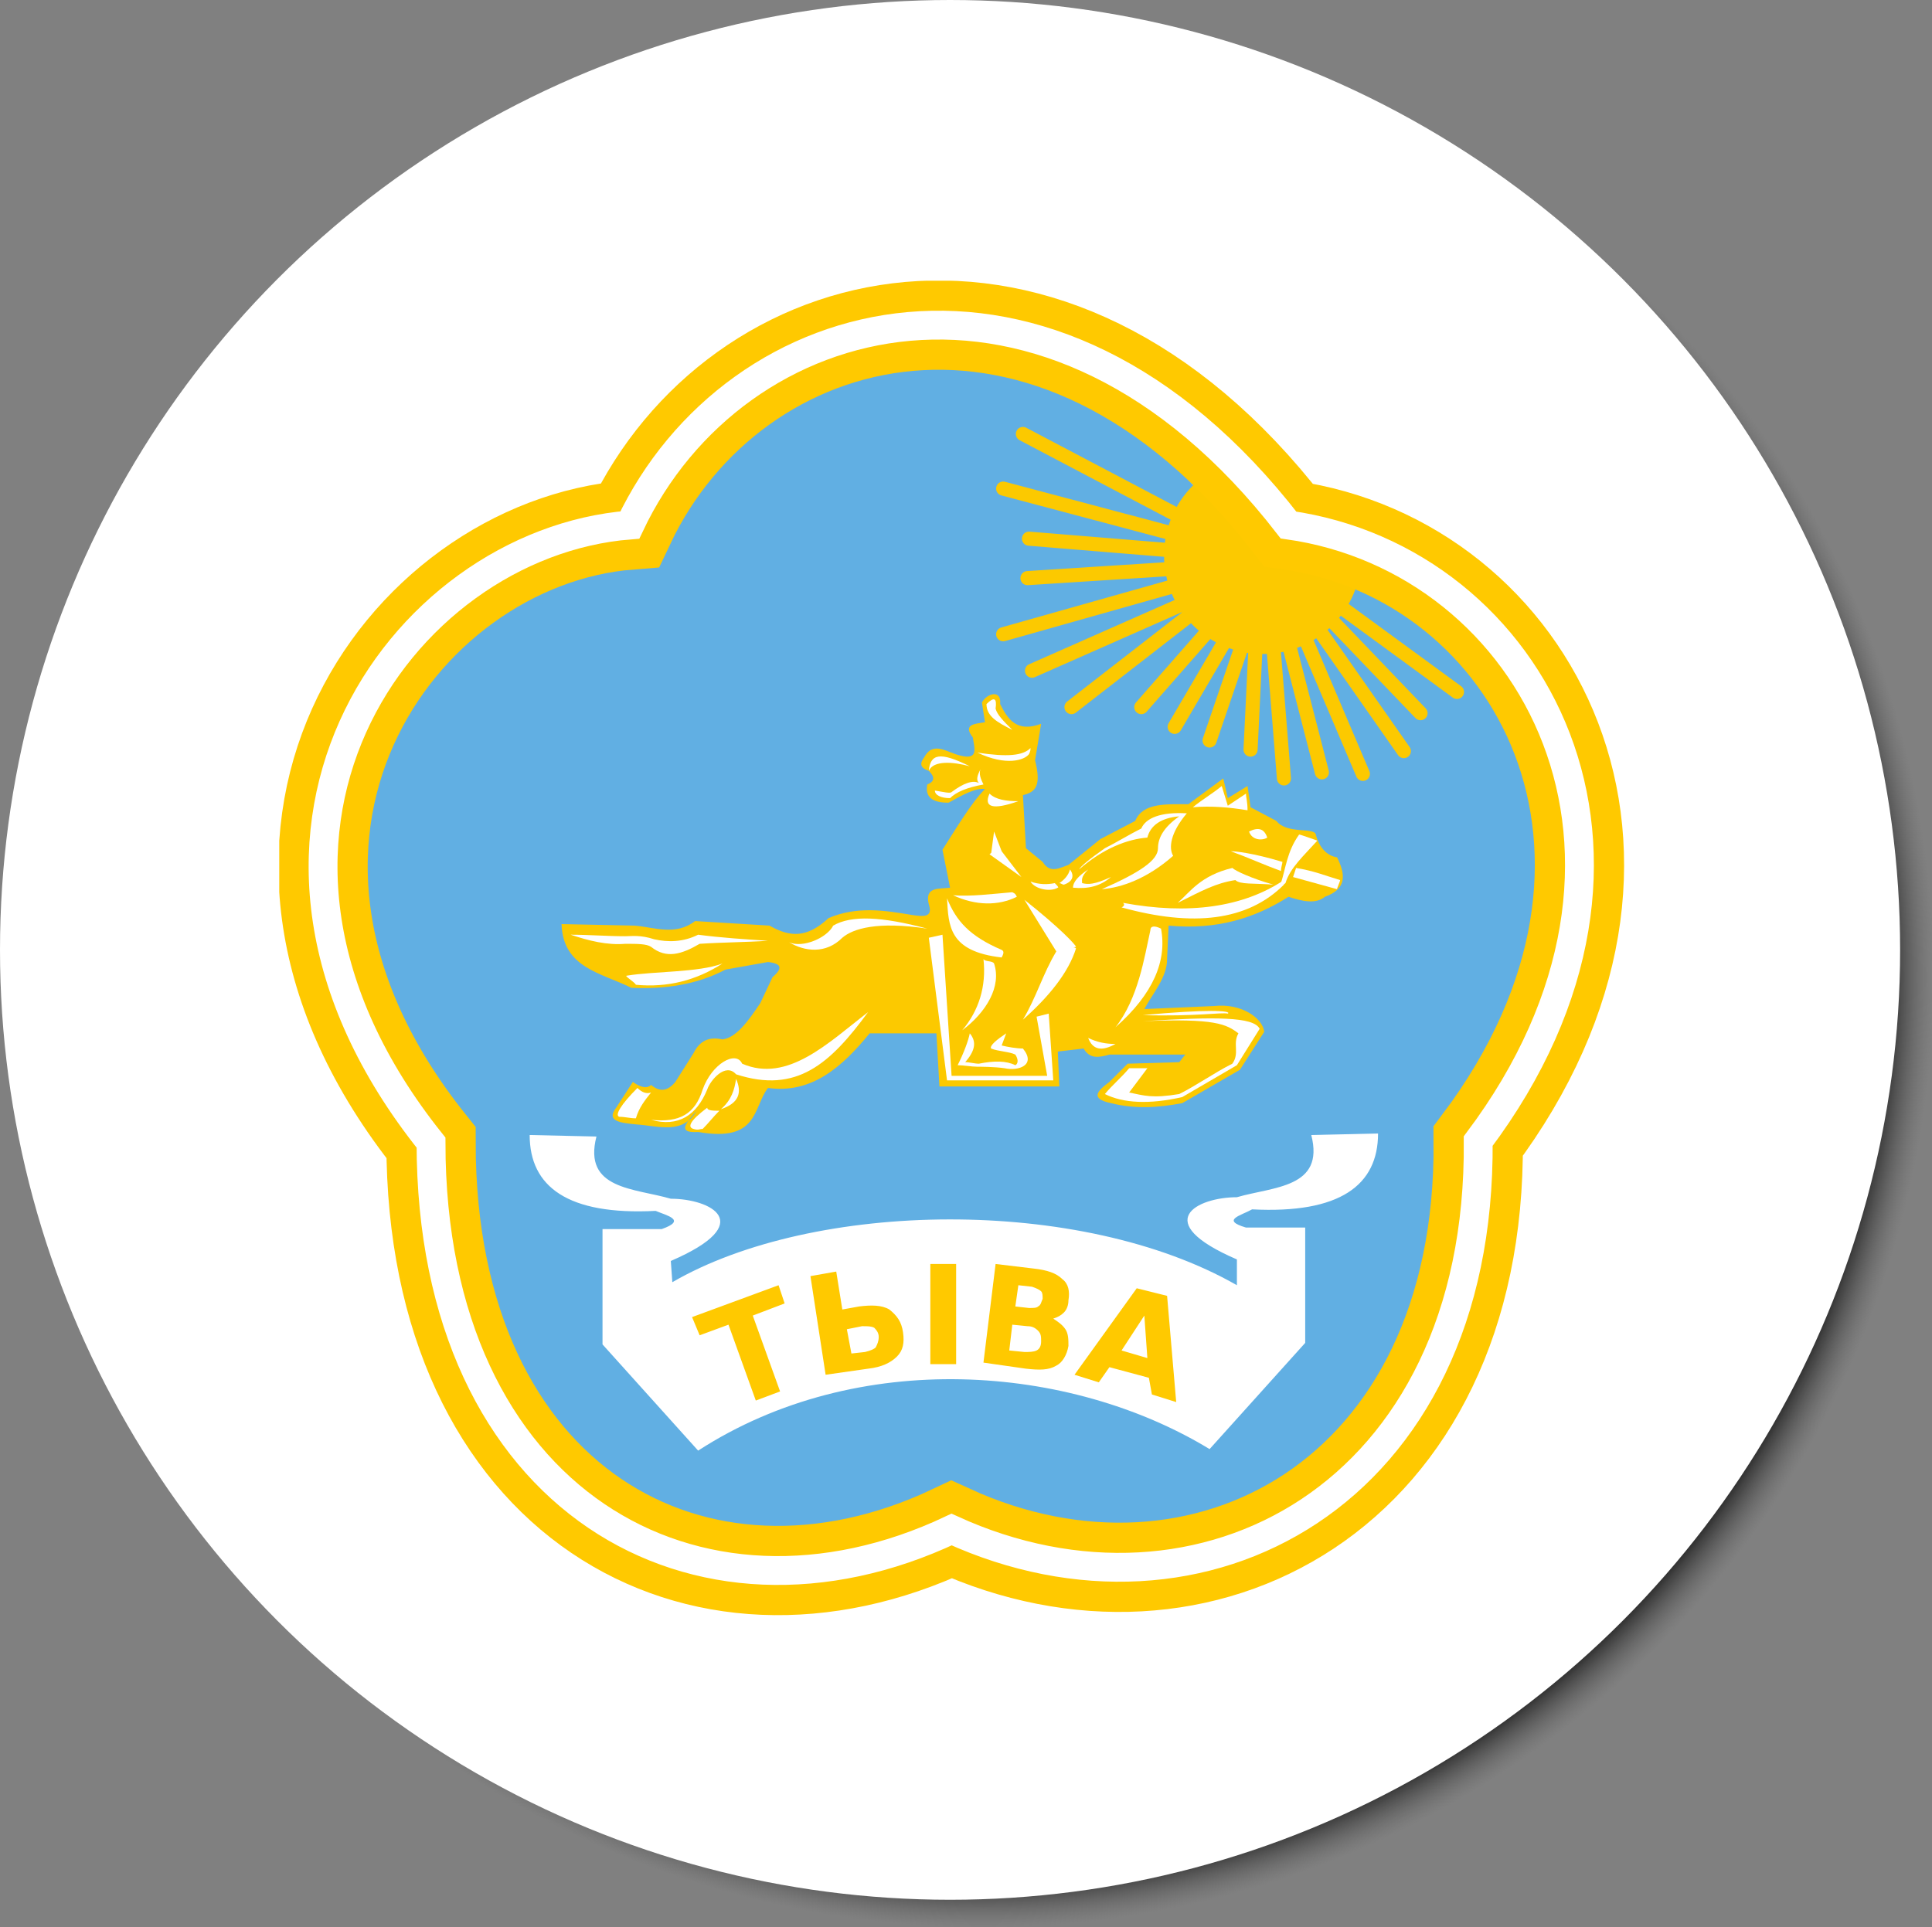 <?xml version="1.0" encoding="utf-8"?>
<!-- Generator: Adobe Illustrator 22.0.1, SVG Export Plug-In . SVG Version: 6.00 Build 0)  -->
<svg version="1.1" id="Слой_1" xmlns="http://www.w3.org/2000/svg" xmlns:xlink="http://www.w3.org/1999/xlink" x="0px" y="0px"
	 viewBox="0 0 127.3 127" style="enable-background:new 0 0 127.3 127;" xml:space="preserve">
<rect x="0" y="0" width="127.3" height="127" fill="#808080" stroke="none"/>
<style type="text/css">
	.st0{fill:url(#SVGID_1_);}
	.st1{fill:#FFFFFF;}
	.st2{clip-path:url(#SVGID_3_);fill-rule:evenodd;clip-rule:evenodd;fill:#61AFE3;}
	.st3{clip-path:url(#SVGID_3_);fill:none;stroke:#61AFE3;stroke-width:0.724;}
	.st4{fill-rule:evenodd;clip-rule:evenodd;fill:#FCC900;}
	.st5{fill-rule:evenodd;clip-rule:evenodd;fill:#FFFFFF;}
	.st6{fill-rule:evenodd;clip-rule:evenodd;fill:#FFC900;}
	.st7{clip-path:url(#SVGID_5_);fill:none;stroke:#FCC900;stroke-width:0.93;stroke-linecap:round;}
	.st8{clip-path:url(#SVGID_5_);fill:none;stroke:#FFC900;stroke-width:5.883;}
	.st9{clip-path:url(#SVGID_5_);fill:none;stroke:#FFFFFF;stroke-width:1.901;}
</style>
<radialGradient id="SVGID_1_" cx="64.8" cy="-2458.747" r="62.6" gradientTransform="matrix(1 0 0 -1 0 -2394.347)" gradientUnits="userSpaceOnUse">
	<stop  offset="0.949" style="stop-color:#212121"/>
	<stop  offset="1" style="stop-color:#606060;stop-opacity:0"/>
</radialGradient>
<circle class="st0" cx="64.8" cy="64.4" r="62.6"/>
<circle class="st1" cx="62.6" cy="62.6" r="62.6"/>
<g>
	<g>
		<defs>
			<rect id="SVGID_2_" x="18.4" y="18.5" width="88.7" height="88"/>
		</defs>
		<clipPath id="SVGID_3_">
			<use xlink:href="#SVGID_2_"  style="overflow:visible;"/>
		</clipPath>
		<path class="st2" d="M31.7,74.2c-2.1,18.9,14.3,32.9,31.2,22.9c16.8,9.9,33.2-4,31-22.9c12.6-14,7.8-35.1-11.8-36.9
			c-9.6-16.5-30.9-18-38.5,0C24.1,39.3,19,60.2,31.7,74.2L31.7,74.2z M31.7,74.2"/>
		<path class="st3" d="M31.6,74.1c-2.1,18.9,14.3,33.1,31.1,23.1c16.8,9.9,33.6-4.2,31.4-23.1c12.6-14,7.6-34.9-12-36.8
			c-9.6-16.5-30.9-18-38.5,0C23.9,39.3,18.6,60,31.6,74.1L31.6,74.1z M31.6,74.1"/>
	</g>
	<path class="st4" d="M50.6,71.7c2.9,0.4,4.9-1.4,6.7-3.6h4.4l0.2,3.5h7.9l-0.1-2.3l1.7-0.2c0.4,0.7,1,0.6,1.7,0.4h5L77.7,70
		l-3.4,0.1l-1.2,1.2c-0.8,0.6-1.3,1.1,0.1,1.4c1.6,0.4,3.1,0.3,4.7,0l3.8-2.2l1.6-2.5c-0.1-0.9-1.5-1.9-3.3-1.7l-4.6,0.2
		c0.6-1.1,1.5-2.1,1.5-3.3l0.1-2.2c3.2,0.3,5.7-0.5,7.9-1.9c0.9,0.3,1.8,0.5,2.4,0c1.4-0.5,1.4-1.4,0.8-2.6
		c-0.7-0.1-1.2-0.7-1.4-1.5c-0.1-0.5-1.9,0-2.6-0.9l-1.7-0.9l-0.2-1.4l-1.3,0.8l-0.3-1.3l-2.3,1.7c-1.5,0-3-0.1-3.5,1.1l-2.3,1.2
		l-2.1,1.7c-0.6,0.2-1.2,0.6-1.7-0.2l-1.1-0.9l-0.2-3.5c0.9-0.2,1.2-0.7,0.8-2.3l0.4-2.4c-1.6,0.6-2.2-0.3-2.7-1.3
		c0.1-1-0.9-0.7-1.2-0.1l0.2,1.3c-0.6,0.1-1.5,0.1-0.8,1c0.1,0.7,0.4,1.5-0.8,1.2c-0.9-0.2-1.8-1-2.4,0.1c-0.3,0.4-0.3,0.7,0.3,0.9
		c0.4,0.4,0.4,0.7-0.1,0.9c-0.2,1,0.6,1.2,1.4,1.2c0.9-0.5,1.8-1,2.4-0.9c-0.9,0.9-1.9,2.6-2.8,4l0.5,2.5c-0.7,0.1-1.7-0.1-1.4,1.1
		c0.3,0.9-0.4,0.8-1.1,0.7c-1.8-0.3-3.6-0.6-5.5,0.2c-1.4,1.3-2.5,1.3-3.9,0.5l-4.9-0.3c-1.3,1-2.7,0.4-4,0.3l-4.8-0.1
		c0.1,2.9,2.6,3.2,4.6,4.2c2.2,0.1,4.3-0.2,6.2-1.2l2.8-0.5c0.9,0.1,1,0.4,0.3,1l-0.8,1.7c-0.8,1.2-1.6,2.3-2.5,2.4
		c-0.9-0.2-1.5,0.1-1.9,0.9l-1.2,1.9c-0.5,0.6-1,0.7-1.6,0.2c-0.3,0.3-0.8,0.1-1.2-0.2L40.6,73c-0.7,0.9,0.3,1,1.3,1.1
		c1.5,0.1,3.1,0.7,4-0.9c-0.6,0.7-1.4,1.5,0.1,1.4C50,75.3,49.6,73,50.6,71.7L50.6,71.7z M50.6,71.7"/>
	<path class="st5" d="M46,95.6l-6.3-7V81h3.9c1.7-0.6,0.3-0.9-0.4-1.2c-5.8,0.3-8.3-1.6-8.3-5l4.4,0.1c-0.9,3.5,2.5,3.4,4.9,4.1
		c2.6,0,5.8,1.6,0,4.1l0.1,1.4c9.3-5.4,26.9-5.7,37.2,0.2V83c-5.8-2.5-2.6-4.1,0-4.1c2.4-0.7,5.8-0.6,4.9-4.1l4.4-0.1
		c0,3.4-2.5,5.3-8.3,5c-0.7,0.4-2.1,0.7-0.4,1.2h3.9v7.6l-6.3,7C70.5,89.9,56.5,88.8,46,95.6L46,95.6z M46,95.6"/>
	<path class="st6" d="M45.6,86.8l5.7-2.1l0.4,1.2l-2.1,0.8l1.8,5l-1.6,0.6l-1.8-5L46.1,88L45.6,86.8 M57,89.1
		c0.4-0.1,0.6-0.2,0.7-0.3c0.1-0.2,0.2-0.4,0.2-0.7c0-0.3-0.2-0.5-0.3-0.6c-0.2-0.1-0.4-0.1-0.8-0.1l-1,0.2l0.3,1.6L57,89.1
		 M59.5,87.8c0.1,0.7,0,1.2-0.4,1.6c-0.4,0.4-1,0.7-1.9,0.8l-2.8,0.4l-1-6.5l1.7-0.3l0.4,2.5l1.1-0.2c0.8-0.1,1.5-0.1,2,0.2
		C59.1,86.7,59.4,87.1,59.5,87.8 M61.3,83.3l1.7,0l0,6.6l-1.7,0L61.3,83.3 M67.8,86.2c0.3,0,0.5,0,0.6-0.1c0.2-0.1,0.2-0.3,0.3-0.5
		c0-0.2,0-0.4-0.1-0.5c-0.1-0.1-0.3-0.2-0.6-0.3l-0.9-0.1l-0.2,1.4L67.8,86.2 M67.5,89.1c0.3,0,0.6,0,0.8-0.1
		c0.2-0.1,0.3-0.3,0.3-0.6c0-0.3,0-0.5-0.2-0.7c-0.2-0.2-0.4-0.3-0.7-0.3l-1-0.1l-0.2,1.7L67.5,89.1 M69.4,86.9
		c0.3,0.2,0.6,0.4,0.8,0.7c0.2,0.3,0.2,0.7,0.2,1.1c-0.1,0.6-0.4,1.1-0.8,1.3c-0.5,0.3-1.1,0.3-2,0.2l-2.8-0.4l0.8-6.5l2.5,0.3
		c0.9,0.1,1.5,0.3,1.9,0.7c0.4,0.3,0.5,0.8,0.4,1.4c0,0.3-0.1,0.6-0.3,0.8C69.9,86.7,69.7,86.8,69.4,86.9 M75.7,90.8l-2.6-0.7
		l-0.7,1l-1.6-0.5l4.1-5.7l2,0.5l0.6,7l-1.6-0.5L75.7,90.8 M73.9,89l1.7,0.5l-0.2-2.8L73.9,89z M73.9,89"/>
	<path class="st4" d="M89.7,36.6c0,3.6-2.9,6.5-6.5,6.5c-3.6,0-6.5-2.9-6.5-6.5c0-3.6,2.9-6.5,6.5-6.5l0.2,6.4L89.7,36.6z
		 M89.7,36.6"/>
	<g>
		<defs>
			<rect id="SVGID_4_" x="18.4" y="18.5" width="88.7" height="88"/>
		</defs>
		<clipPath id="SVGID_5_">
			<use xlink:href="#SVGID_4_"  style="overflow:visible;"/>
		</clipPath>
		<path class="st7" d="M67.4,28.6l13.1,6.9 M66.1,32.2l14.3,3.8 M67.8,35.5l12.2,1H80 M67.7,38.1l12.5-0.8 M66.1,41.8l13.1-3.7
			 M68,44.2L80,38.9 M70.6,46.6l10.3-8 M75.2,46.6l6.4-7.3 M77.4,47.9l4.8-8.2 M79.7,48.8l2.9-8.5 M82.4,49.4l0.4-8.3 M93.6,47
			l-6.8-7.1 M96,45.6l-8.2-6 M92.5,49.5l-6.3-9 M89.8,51l-4.3-10.1 M87.1,50.9l-2.5-9.7 M84.6,51.3l-0.8-10"/>
		<path class="st8" d="M41.5,34.6c6.9-14.6,27.7-20.3,43.4,0c16.2,2.3,26.7,21.7,12.5,40.6c0.2,23.4-18.3,33.1-34.7,25.6
			C46,108.7,28.4,99,28.4,75.3C12.4,55.3,26.3,35.8,41.5,34.6L41.5,34.6z M41.5,34.6"/>
		<path class="st9" d="M41.5,34.6c6.9-14.6,27.7-20.3,43.4,0c16.2,2.3,26.7,21.7,12.5,40.6c0.2,23.4-18.3,33.1-34.7,25.6
			C46,108.7,28.4,99,28.4,75.3C12.4,55.3,26.3,35.8,41.5,34.6L41.5,34.6z M41.5,34.6"/>
	</g>
	<path class="st5" d="M50.6,62c-1.5-0.1-3.1-0.2-4.6-0.4c-1,0.5-2,0.5-2.9,0.3c-0.9-0.3-1.5-0.2-1.9-0.2c-1.2,0-2.4-0.1-3.6-0.1
		c1.2,0.4,2.4,0.7,3.6,0.6c0.8,0,1.4,0,1.7,0.2c1,0.8,2,0.5,3.2-0.2C47.6,62.1,49.1,62.1,50.6,62L50.6,62z M50.6,62"/>
	<path class="st5" d="M42,71.7c-1.1,1.1-1.5,1.8-1.2,1.9c0.4,0,0.7,0.1,1.1,0.1c0.2-0.7,0.6-1.2,1-1.7C42.6,72.1,42.3,72,42,71.7
		L42,71.7z M42,71.7"/>
	<path class="st5" d="M46.6,73c-1.2,0.9-1.3,1.3-0.9,1.4c0.3,0.1,0.4,0,0.6,0c0.4-0.4,0.7-0.8,1.1-1.2C47,73.2,46.6,73.2,46.6,73
		L46.6,73z M46.6,73"/>
	<path class="st5" d="M57.2,66.7c-2.5,3.4-4.7,5.4-8.7,4.1c-0.7-0.8-1.7,0.4-1.9,1c-0.7,1.7-1.9,2.5-3.7,2c1.9,0.2,2.9-0.4,3.4-2
		c0.6-1.7,2.2-2.6,2.6-1.7C51.9,71.4,54.6,68.7,57.2,66.7L57.2,66.7z M57.2,66.7"/>
	<path class="st5" d="M48.5,71.1c0.4,0.9,0.2,1.6-1,2C48.2,72.5,48.4,71.8,48.5,71.1L48.5,71.1z M48.5,71.1"/>
	<path class="st5" d="M75.3,66.9c4.2-0.4,5.9-0.3,5.6-0.1C80.5,66.7,78.8,67,75.3,66.9L75.3,66.9z M75.3,66.9"/>
	<path class="st5" d="M75.3,67.3c4.8-0.2,5.5,0.2,6.3,0.8c-0.4,0.7,0.1,1.3-0.4,2c-1.2,0.6-2.3,1.4-3.5,2c-1.8,0.3-2.3,0.1-3.3-0.1
		l1.2-1.6c-0.4,0-0.8,0-1.2,0c-0.5,0.6-1.1,1.1-1.6,1.7c1.2,0.6,2.9,0.7,5.1,0.2c1.2-0.7,2.4-1.4,3.6-2.1c0.5-0.8,1-1.6,1.5-2.4
		C82.6,67,80.1,67,75.3,67.3L75.3,67.3z M75.3,67.3"/>
	<path class="st5" d="M71.7,68.4c0.3,0.8,0.9,0.9,1.8,0.4C72.9,68.8,72.3,68.7,71.7,68.4L71.7,68.4z M71.7,68.4"/>
	<path class="st5" d="M73.5,67.7c2.5-2.2,3.4-4.4,3-6.5c-0.4-0.2-0.7-0.2-0.7,0.1C75.4,63.1,75,65.8,73.5,67.7L73.5,67.7z
		 M73.5,67.7"/>
	<path class="st5" d="M82.2,53.4c0-0.6-0.1-0.8-0.1-1.1l-1.2,0.8l-0.4-1.3c-0.6,0.5-1.3,0.9-1.9,1.4C79.8,53.1,81,53.2,82.2,53.4
		L82.2,53.4z M82.2,53.4"/>
	<path class="st5" d="M74,59.5c0.1,0.1,0.1,0.2-0.1,0.3c4.7,1.3,8.3,0.9,10.7-1.5c0-0.1,0-0.2,0-0.3C81.9,59.8,78.3,60.3,74,59.5
		L74,59.5z M74,59.5"/>
	<path class="st5" d="M84.7,58.2c0.3-1,1.2-1.8,2.1-2.8c-0.3-0.1-1.1-0.4-1.2-0.4c-0.8,1.1-0.9,2.3-1.2,3.2
		C84.5,58.3,84.6,58.3,84.7,58.2L84.7,58.2z M84.7,58.2"/>
	<path class="st5" d="M85.4,57.2c1.2,0.2,1.9,0.5,2.9,0.8c0,0.1-0.2,0.5-0.2,0.6l-2.9-0.8L85.4,57.2z M85.4,57.2"/>
	<path class="st5" d="M77.6,59.5c1.6-0.8,2.5-1.3,3.8-1.5c0.3,0.3,1.2,0.2,2.5,0.3c-1.4-0.4-2.5-0.9-2.7-1.1
		C79.1,57.7,78.4,58.8,77.6,59.5L77.6,59.5z M77.6,59.5"/>
	<path class="st5" d="M82.3,54.8c0.6-0.3,1-0.2,1.2,0.4C83.2,55.4,82.5,55.4,82.3,54.8L82.3,54.8z M82.3,54.8"/>
	<path class="st5" d="M71.1,57.3c0.1-0.2,0.7-0.7,1.7-1.4c0.8-0.4,1.6-0.9,2.4-1.3c0.3-0.7,1.3-1.1,3-1c-1.1,1.3-1.2,2.3-0.9,2.8
		c-1.7,1.5-3.4,2.1-4.7,2.2c2.5-1.1,3.7-1.9,3.7-2.7c0-0.7,0.4-1.4,1.4-2.1c-1.2,0.1-1.9,0.6-2.1,1.4C74.3,55.3,72.7,55.9,71.1,57.3
		L71.1,57.3z M71.1,57.3"/>
	<path class="st5" d="M71.7,57.3c-0.6,0.4-1,0.8-1,1.2c1,0.1,1.8-0.1,2.5-0.7c-1.1,0.5-1.5,0.5-1.9,0.4C71.3,58,71.2,57.8,71.7,57.3
		L71.7,57.3z M71.7,57.3"/>
	<path class="st5" d="M69.1,66.8l0.3,4.4l-7,0l-1.2-9.4l0.9-0.2l0.6,9.3l6.3,0l-0.7-3.9L69.1,66.8z M69.1,66.8"/>
	<path class="st5" d="M61.1,61.2c-3-0.8-5-0.9-6.2-0.2c-0.4,0.8-2,1.5-2.9,1.1c1,0.6,2.4,0.8,3.5-0.3C56.2,61.2,57.8,60.7,61.1,61.2
		L61.1,61.2z M61.1,61.2"/>
	<path class="st5" d="M41.9,64.9c2.1,0.2,4-0.3,5.7-1.4c-1.6,0.6-4.5,0.5-6.3,0.8C41.1,64.3,41.8,64.7,41.9,64.9L41.9,64.9z
		 M41.9,64.9"/>
	<path class="st5" d="M84.5,56.8c-2-0.6-3.1-0.7-3.4-0.7c1.1,0.4,2.2,0.9,3.3,1.3C84.4,57.2,84.5,56.9,84.5,56.8L84.5,56.8z
		 M84.5,56.8"/>
	<path class="st5" d="M64.4,49.6c1.9,0.9,3.1,0.5,3.4,0.1c0.1-0.2,0.1-0.3,0.1-0.4C67.4,49.8,66.4,49.9,64.4,49.6L64.4,49.6z
		 M64.4,49.6"/>
	<path class="st5" d="M65,46.4c0.5-0.5,0.7-0.4,0.6,0.3c0.1,0.4,0.5,0.8,1.1,1.4C65.7,47.6,65,47.2,65,46.4L65,46.4z M65,46.4"/>
	<path class="st5" d="M63.9,50.5c-2-1-2.6-0.8-2.7,0.3C61.5,50.1,62.8,50.2,63.9,50.5L63.9,50.5z M63.9,50.5"/>
	<path class="st5" d="M62.4,59.2c0.1,1.8,0.1,3.5,3.6,3.9c0.1-0.2,0.2-0.4,0-0.5C63.9,61.7,63,60.7,62.4,59.2L62.4,59.2z M62.4,59.2
		"/>
	<path class="st5" d="M63.4,67.9c1.6-1.2,2.6-2.9,2.1-4.4c-0.1-0.2-0.6-0.1-0.7-0.3C65,65,64.5,66.6,63.4,67.9L63.4,67.9z
		 M63.4,67.9"/>
	<path class="st5" d="M67.5,59.3c2.4,1.9,3.4,3,3.4,3.1l-1.3,0.3L67.5,59.3z M67.5,59.3"/>
	<path class="st5" d="M69.6,62.7c-0.9,1.5-1.3,3-2.2,4.5c1.7-1.5,3-3.1,3.5-4.7C70.7,62.3,69.7,62.5,69.6,62.7L69.6,62.7z
		 M69.6,62.7"/>
	<path class="st5" d="M63.9,68.1c-0.1,0.5-0.4,1.3-0.8,2.1c0.4,0,0.9,0.1,1.3,0.1c0.2,0,1.1,0,1.8,0.1c0.9,0.2,2.1-0.2,1.2-1.3
		C67,69.1,66.4,69,66,68.9l0.3-0.8c-0.6,0.4-1.1,0.8-1,1c0.5,0.2,1.2,0.2,1.6,0.4c0.2,0.3,0.2,0.6,0,0.7c-0.6-0.3-1.4-0.3-2.4-0.1
		c-0.3,0-0.6-0.1-0.9-0.1C64.2,69.3,64.4,68.7,63.9,68.1L63.9,68.1z M63.9,68.1"/>
	<path class="st5" d="M66,56.1l-0.5-1.3l-0.2,1.5L66,56.1z M66,56.1"/>
	<path class="st5" d="M65.2,56.3c0.7,0.5,1.4,1,2.1,1.5L66,56.1C65.9,55.9,65.4,56.1,65.2,56.3L65.2,56.3z M65.2,56.3"/>
	<path class="st5" d="M67.9,58.1c0.6,0.2,1.1,0.2,1.6,0.1c0.1,0.1,0.3,0.3,0.2,0.3C69.2,58.8,68.2,58.6,67.9,58.1L67.9,58.1z
		 M67.9,58.1"/>
	<path class="st5" d="M69.8,58.2c0.1,0,0.2,0.1,0.3,0.1c0.6-0.2,0.7-0.6,0.4-1C70.4,57.7,70.1,58,69.8,58.2L69.8,58.2z M69.8,58.2"
		/>
	<path class="st5" d="M62.8,59c1.5,0.7,3,0.7,4.2,0.1c-0.1-0.2-0.1-0.2-0.3-0.3C65.5,58.9,63.9,59.1,62.8,59L62.8,59z M62.8,59"/>
	<path class="st5" d="M64.6,50.7c-0.1,0.3,0,0.6,0.2,1c-1.1,0.2-1.8,0.5-2.2,0.9c-0.6,0-1-0.2-1-0.5c0.6,0.1,1,0.2,1.1,0.1
		c0.8-0.6,1.4-0.8,1.8-0.6C64.3,51.4,64.4,51.1,64.6,50.7L64.6,50.7z M64.6,50.7"/>
	<path class="st5" d="M65.2,52.3c0.4,0.4,1.1,0.5,1.9,0.5C65.4,53.4,64.8,53.2,65.2,52.3L65.2,52.3z M65.2,52.3"/>
</g>
</svg>
